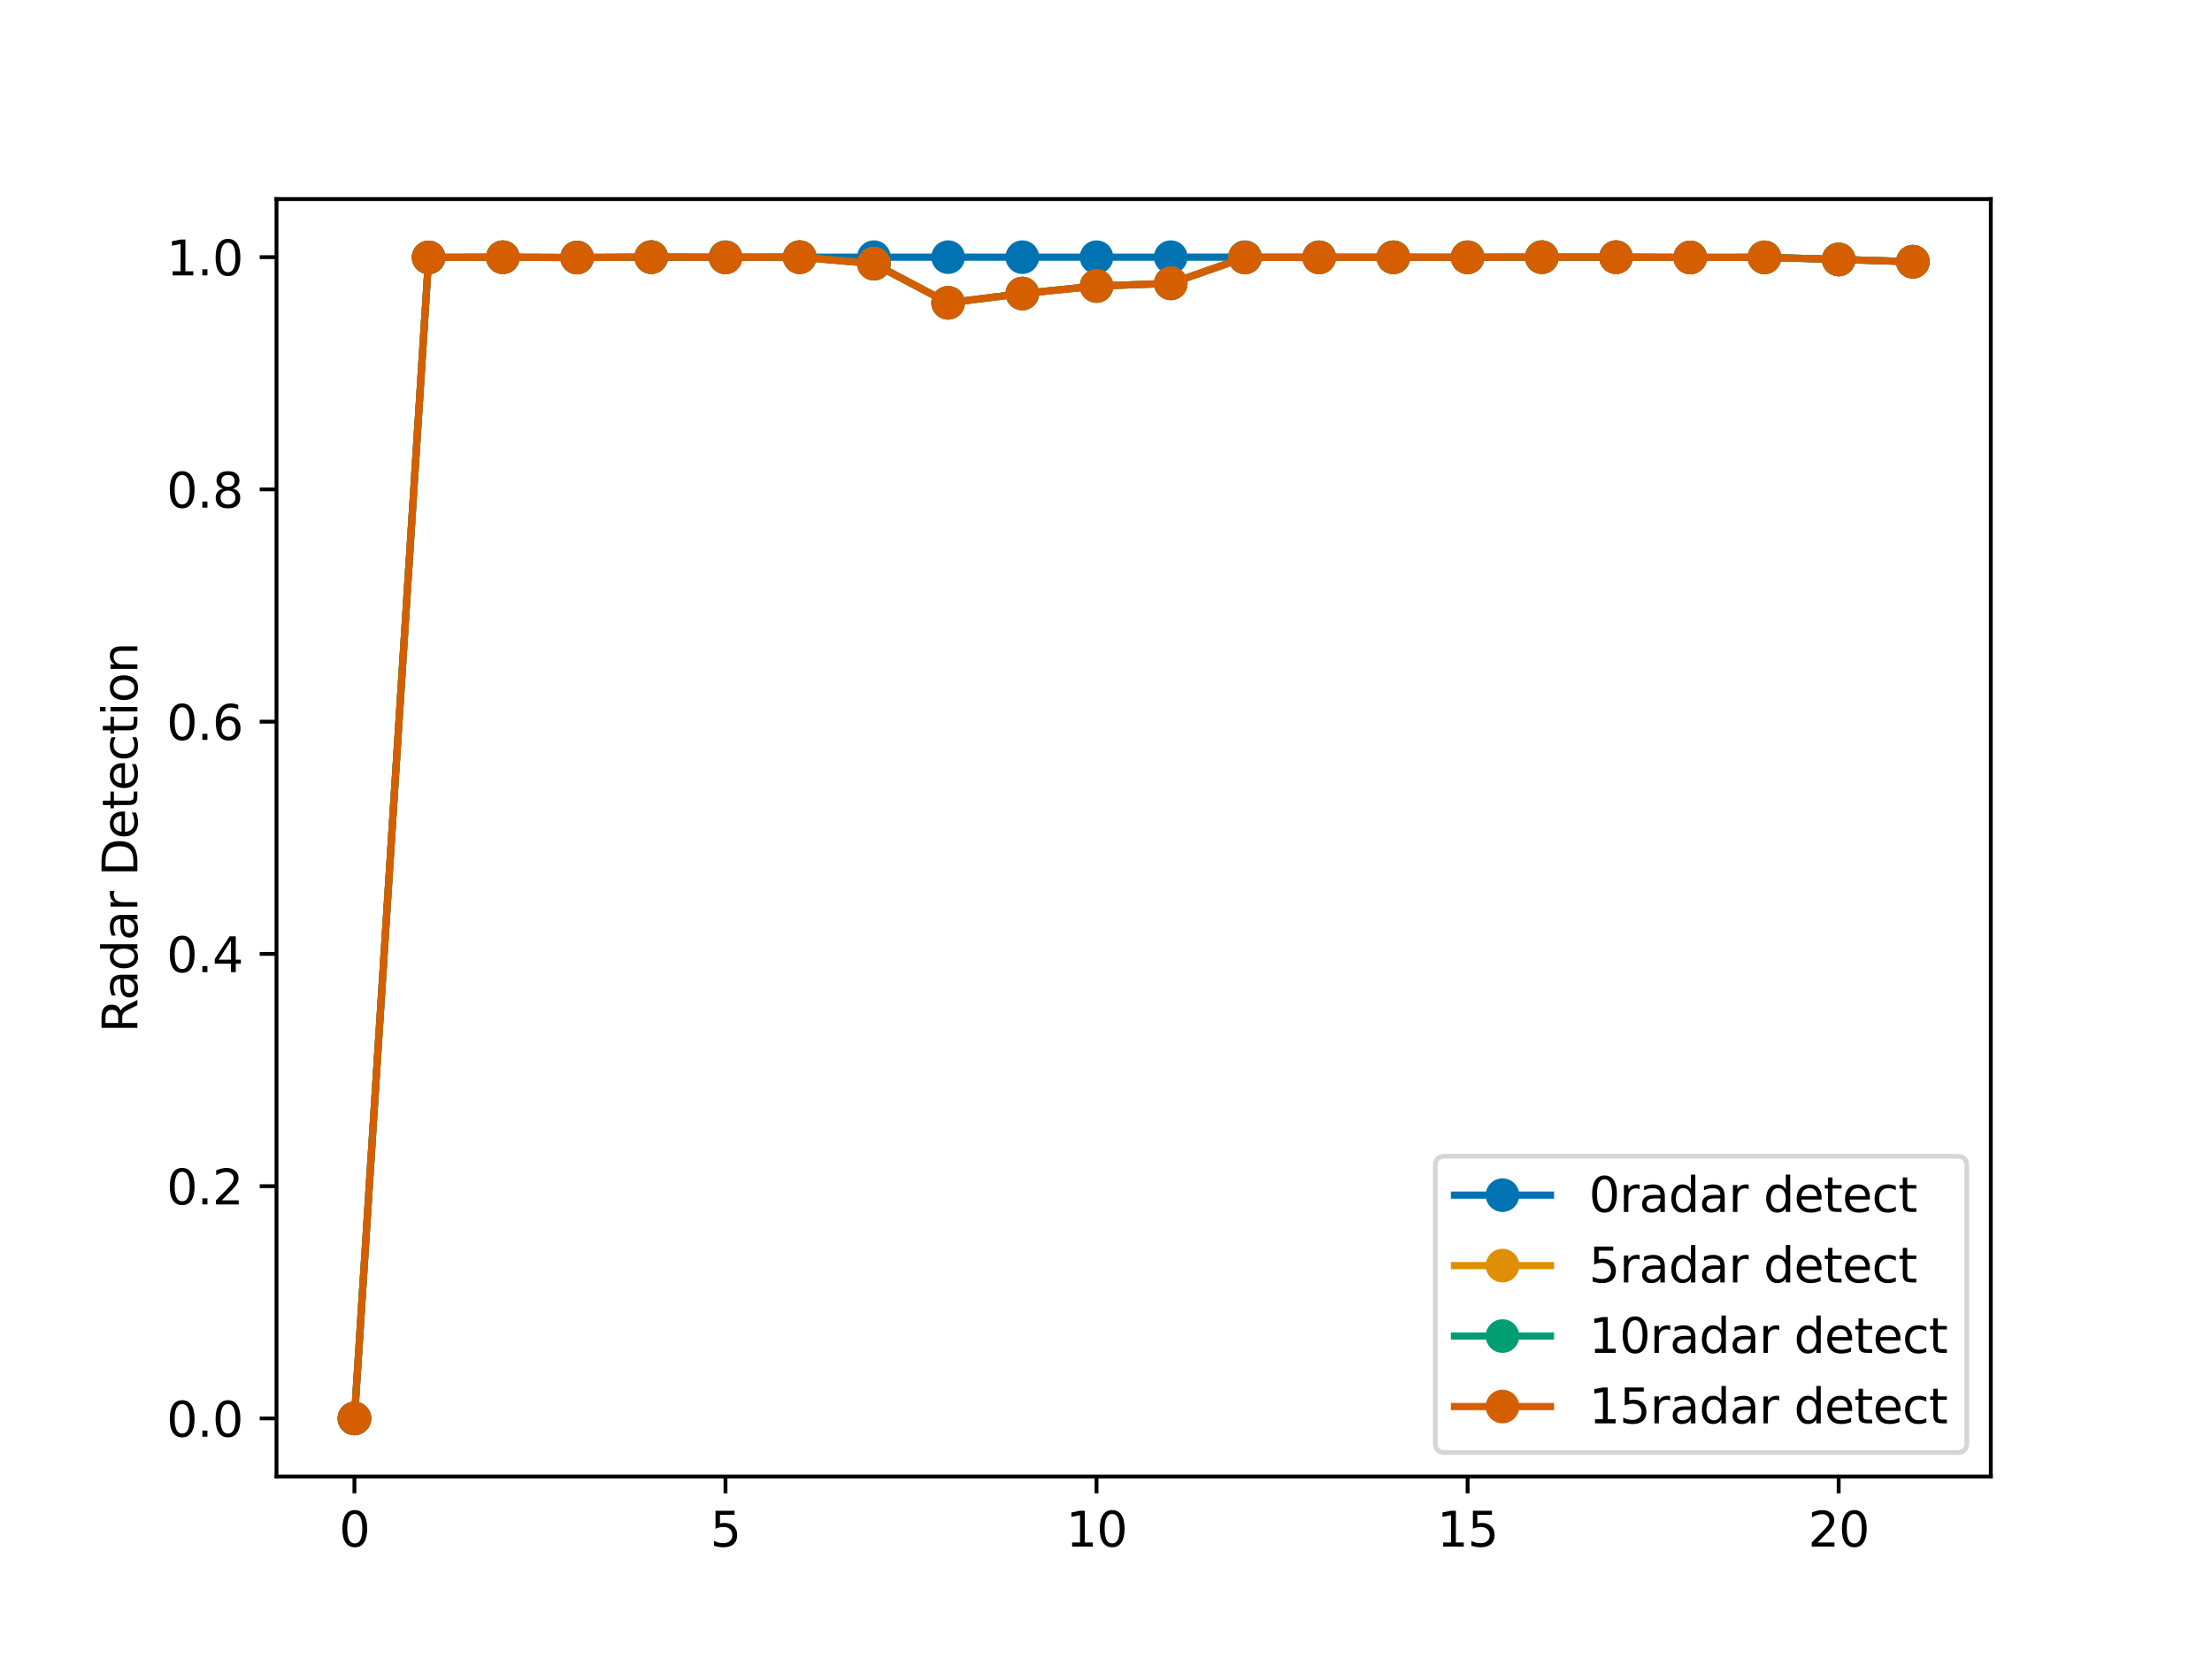 <?xml version="1.0" encoding="utf-8" standalone="no"?>
<!DOCTYPE svg PUBLIC "-//W3C//DTD SVG 1.1//EN"
  "http://www.w3.org/Graphics/SVG/1.1/DTD/svg11.dtd">
<svg xmlns:xlink="http://www.w3.org/1999/xlink" width="460.8pt" height="345.6pt" viewBox="0 0 460.8 345.6" xmlns="http://www.w3.org/2000/svg" version="1.1">
 <defs>
  <style type="text/css">*{stroke-linejoin: round; stroke-linecap: butt}</style>
 </defs>
 <g id="figure_1">
  <g id="patch_1">
   <path d="M 0 345.6 
L 460.8 345.6 
L 460.8 0 
L 0 0 
z
" style="fill: #ffffff"/>
  </g>
  <g id="axes_1">
   <g id="patch_2">
    <path d="M 57.6 307.584 
L 414.72 307.584 
L 414.72 41.472 
L 57.6 41.472 
z
" style="fill: #ffffff"/>
   </g>
   <g id="matplotlib.axis_1">
    <g id="xtick_1">
     <g id="line2d_1">
      <defs>
       <path id="m0740633efd" d="M 0 0 
L 0 3.5 
" style="stroke: #000000; stroke-width: 0.8"/>
      </defs>
      <g>
       <use xlink:href="#m0740633efd" x="73.833" y="307.584" style="stroke: #000000; stroke-width: 0.8"/>
      </g>
     </g>
     <g id="text_1">
      <!-- 0 -->
      <g transform="translate(70.651 322.182) scale(0.1 -0.1)">
       <defs>
        <path id="DejaVuSans-30" d="M 2034 4250 
Q 1547 4250 1301 3770 
Q 1056 3291 1056 2328 
Q 1056 1369 1301 889 
Q 1547 409 2034 409 
Q 2525 409 2770 889 
Q 3016 1369 3016 2328 
Q 3016 3291 2770 3770 
Q 2525 4250 2034 4250 
z
M 2034 4750 
Q 2819 4750 3233 4129 
Q 3647 3509 3647 2328 
Q 3647 1150 3233 529 
Q 2819 -91 2034 -91 
Q 1250 -91 836 529 
Q 422 1150 422 2328 
Q 422 3509 836 4129 
Q 1250 4750 2034 4750 
z
" transform="scale(0.016)"/>
       </defs>
       <use xlink:href="#DejaVuSans-30"/>
      </g>
     </g>
    </g>
    <g id="xtick_2">
     <g id="line2d_2">
      <g>
       <use xlink:href="#m0740633efd" x="151.131" y="307.584" style="stroke: #000000; stroke-width: 0.8"/>
      </g>
     </g>
     <g id="text_2">
      <!-- 5 -->
      <g transform="translate(147.95 322.182) scale(0.1 -0.1)">
       <defs>
        <path id="DejaVuSans-35" d="M 691 4666 
L 3169 4666 
L 3169 4134 
L 1269 4134 
L 1269 2991 
Q 1406 3038 1543 3061 
Q 1681 3084 1819 3084 
Q 2600 3084 3056 2656 
Q 3513 2228 3513 1497 
Q 3513 744 3044 326 
Q 2575 -91 1722 -91 
Q 1428 -91 1123 -41 
Q 819 9 494 109 
L 494 744 
Q 775 591 1075 516 
Q 1375 441 1709 441 
Q 2250 441 2565 725 
Q 2881 1009 2881 1497 
Q 2881 1984 2565 2268 
Q 2250 2553 1709 2553 
Q 1456 2553 1204 2497 
Q 953 2441 691 2322 
L 691 4666 
z
" transform="scale(0.016)"/>
       </defs>
       <use xlink:href="#DejaVuSans-35"/>
      </g>
     </g>
    </g>
    <g id="xtick_3">
     <g id="line2d_3">
      <g>
       <use xlink:href="#m0740633efd" x="228.43" y="307.584" style="stroke: #000000; stroke-width: 0.8"/>
      </g>
     </g>
     <g id="text_3">
      <!-- 10 -->
      <g transform="translate(222.068 322.182) scale(0.1 -0.1)">
       <defs>
        <path id="DejaVuSans-31" d="M 794 531 
L 1825 531 
L 1825 4091 
L 703 3866 
L 703 4441 
L 1819 4666 
L 2450 4666 
L 2450 531 
L 3481 531 
L 3481 0 
L 794 0 
L 794 531 
z
" transform="scale(0.016)"/>
       </defs>
       <use xlink:href="#DejaVuSans-31"/>
       <use xlink:href="#DejaVuSans-30" x="63.623"/>
      </g>
     </g>
    </g>
    <g id="xtick_4">
     <g id="line2d_4">
      <g>
       <use xlink:href="#m0740633efd" x="305.729" y="307.584" style="stroke: #000000; stroke-width: 0.8"/>
      </g>
     </g>
     <g id="text_4">
      <!-- 15 -->
      <g transform="translate(299.366 322.182) scale(0.1 -0.1)">
       <use xlink:href="#DejaVuSans-31"/>
       <use xlink:href="#DejaVuSans-35" x="63.623"/>
      </g>
     </g>
    </g>
    <g id="xtick_5">
     <g id="line2d_5">
      <g>
       <use xlink:href="#m0740633efd" x="383.028" y="307.584" style="stroke: #000000; stroke-width: 0.8"/>
      </g>
     </g>
     <g id="text_5">
      <!-- 20 -->
      <g transform="translate(376.665 322.182) scale(0.1 -0.1)">
       <defs>
        <path id="DejaVuSans-32" d="M 1228 531 
L 3431 531 
L 3431 0 
L 469 0 
L 469 531 
Q 828 903 1448 1529 
Q 2069 2156 2228 2338 
Q 2531 2678 2651 2914 
Q 2772 3150 2772 3378 
Q 2772 3750 2511 3984 
Q 2250 4219 1831 4219 
Q 1534 4219 1204 4116 
Q 875 4013 500 3803 
L 500 4441 
Q 881 4594 1212 4672 
Q 1544 4750 1819 4750 
Q 2544 4750 2975 4387 
Q 3406 4025 3406 3419 
Q 3406 3131 3298 2873 
Q 3191 2616 2906 2266 
Q 2828 2175 2409 1742 
Q 1991 1309 1228 531 
z
" transform="scale(0.016)"/>
       </defs>
       <use xlink:href="#DejaVuSans-32"/>
       <use xlink:href="#DejaVuSans-30" x="63.623"/>
      </g>
     </g>
    </g>
   </g>
   <g id="matplotlib.axis_2">
    <g id="ytick_1">
     <g id="line2d_6">
      <defs>
       <path id="m7f8fdedbb5" d="M 0 0 
L -3.5 0 
" style="stroke: #000000; stroke-width: 0.8"/>
      </defs>
      <g>
       <use xlink:href="#m7f8fdedbb5" x="57.6" y="295.488" style="stroke: #000000; stroke-width: 0.8"/>
      </g>
     </g>
     <g id="text_6">
      <!-- 0.0 -->
      <g transform="translate(34.697 299.287) scale(0.1 -0.1)">
       <defs>
        <path id="DejaVuSans-2e" d="M 684 794 
L 1344 794 
L 1344 0 
L 684 0 
L 684 794 
z
" transform="scale(0.016)"/>
       </defs>
       <use xlink:href="#DejaVuSans-30"/>
       <use xlink:href="#DejaVuSans-2e" x="63.623"/>
       <use xlink:href="#DejaVuSans-30" x="95.41"/>
      </g>
     </g>
    </g>
    <g id="ytick_2">
     <g id="line2d_7">
      <g>
       <use xlink:href="#m7f8fdedbb5" x="57.6" y="247.104" style="stroke: #000000; stroke-width: 0.8"/>
      </g>
     </g>
     <g id="text_7">
      <!-- 0.2 -->
      <g transform="translate(34.697 250.903) scale(0.1 -0.1)">
       <use xlink:href="#DejaVuSans-30"/>
       <use xlink:href="#DejaVuSans-2e" x="63.623"/>
       <use xlink:href="#DejaVuSans-32" x="95.41"/>
      </g>
     </g>
    </g>
    <g id="ytick_3">
     <g id="line2d_8">
      <g>
       <use xlink:href="#m7f8fdedbb5" x="57.6" y="198.72" style="stroke: #000000; stroke-width: 0.8"/>
      </g>
     </g>
     <g id="text_8">
      <!-- 0.4 -->
      <g transform="translate(34.697 202.519) scale(0.1 -0.1)">
       <defs>
        <path id="DejaVuSans-34" d="M 2419 4116 
L 825 1625 
L 2419 1625 
L 2419 4116 
z
M 2253 4666 
L 3047 4666 
L 3047 1625 
L 3713 1625 
L 3713 1100 
L 3047 1100 
L 3047 0 
L 2419 0 
L 2419 1100 
L 313 1100 
L 313 1709 
L 2253 4666 
z
" transform="scale(0.016)"/>
       </defs>
       <use xlink:href="#DejaVuSans-30"/>
       <use xlink:href="#DejaVuSans-2e" x="63.623"/>
       <use xlink:href="#DejaVuSans-34" x="95.41"/>
      </g>
     </g>
    </g>
    <g id="ytick_4">
     <g id="line2d_9">
      <g>
       <use xlink:href="#m7f8fdedbb5" x="57.6" y="150.336" style="stroke: #000000; stroke-width: 0.8"/>
      </g>
     </g>
     <g id="text_9">
      <!-- 0.6 -->
      <g transform="translate(34.697 154.135) scale(0.1 -0.1)">
       <defs>
        <path id="DejaVuSans-36" d="M 2113 2584 
Q 1688 2584 1439 2293 
Q 1191 2003 1191 1497 
Q 1191 994 1439 701 
Q 1688 409 2113 409 
Q 2538 409 2786 701 
Q 3034 994 3034 1497 
Q 3034 2003 2786 2293 
Q 2538 2584 2113 2584 
z
M 3366 4563 
L 3366 3988 
Q 3128 4100 2886 4159 
Q 2644 4219 2406 4219 
Q 1781 4219 1451 3797 
Q 1122 3375 1075 2522 
Q 1259 2794 1537 2939 
Q 1816 3084 2150 3084 
Q 2853 3084 3261 2657 
Q 3669 2231 3669 1497 
Q 3669 778 3244 343 
Q 2819 -91 2113 -91 
Q 1303 -91 875 529 
Q 447 1150 447 2328 
Q 447 3434 972 4092 
Q 1497 4750 2381 4750 
Q 2619 4750 2861 4703 
Q 3103 4656 3366 4563 
z
" transform="scale(0.016)"/>
       </defs>
       <use xlink:href="#DejaVuSans-30"/>
       <use xlink:href="#DejaVuSans-2e" x="63.623"/>
       <use xlink:href="#DejaVuSans-36" x="95.41"/>
      </g>
     </g>
    </g>
    <g id="ytick_5">
     <g id="line2d_10">
      <g>
       <use xlink:href="#m7f8fdedbb5" x="57.6" y="101.952" style="stroke: #000000; stroke-width: 0.8"/>
      </g>
     </g>
     <g id="text_10">
      <!-- 0.8 -->
      <g transform="translate(34.697 105.751) scale(0.1 -0.1)">
       <defs>
        <path id="DejaVuSans-38" d="M 2034 2216 
Q 1584 2216 1326 1975 
Q 1069 1734 1069 1313 
Q 1069 891 1326 650 
Q 1584 409 2034 409 
Q 2484 409 2743 651 
Q 3003 894 3003 1313 
Q 3003 1734 2745 1975 
Q 2488 2216 2034 2216 
z
M 1403 2484 
Q 997 2584 770 2862 
Q 544 3141 544 3541 
Q 544 4100 942 4425 
Q 1341 4750 2034 4750 
Q 2731 4750 3128 4425 
Q 3525 4100 3525 3541 
Q 3525 3141 3298 2862 
Q 3072 2584 2669 2484 
Q 3125 2378 3379 2068 
Q 3634 1759 3634 1313 
Q 3634 634 3220 271 
Q 2806 -91 2034 -91 
Q 1263 -91 848 271 
Q 434 634 434 1313 
Q 434 1759 690 2068 
Q 947 2378 1403 2484 
z
M 1172 3481 
Q 1172 3119 1398 2916 
Q 1625 2713 2034 2713 
Q 2441 2713 2670 2916 
Q 2900 3119 2900 3481 
Q 2900 3844 2670 4047 
Q 2441 4250 2034 4250 
Q 1625 4250 1398 4047 
Q 1172 3844 1172 3481 
z
" transform="scale(0.016)"/>
       </defs>
       <use xlink:href="#DejaVuSans-30"/>
       <use xlink:href="#DejaVuSans-2e" x="63.623"/>
       <use xlink:href="#DejaVuSans-38" x="95.41"/>
      </g>
     </g>
    </g>
    <g id="ytick_6">
     <g id="line2d_11">
      <g>
       <use xlink:href="#m7f8fdedbb5" x="57.6" y="53.568" style="stroke: #000000; stroke-width: 0.8"/>
      </g>
     </g>
     <g id="text_11">
      <!-- 1.0 -->
      <g transform="translate(34.697 57.367) scale(0.1 -0.1)">
       <use xlink:href="#DejaVuSans-31"/>
       <use xlink:href="#DejaVuSans-2e" x="63.623"/>
       <use xlink:href="#DejaVuSans-30" x="95.41"/>
      </g>
     </g>
    </g>
    <g id="text_12">
     <!-- Radar Detection -->
     <g transform="translate(28.617 215.126) rotate(-90) scale(0.1 -0.1)">
      <defs>
       <path id="DejaVuSans-52" d="M 2841 2188 
Q 3044 2119 3236 1894 
Q 3428 1669 3622 1275 
L 4263 0 
L 3584 0 
L 2988 1197 
Q 2756 1666 2539 1819 
Q 2322 1972 1947 1972 
L 1259 1972 
L 1259 0 
L 628 0 
L 628 4666 
L 2053 4666 
Q 2853 4666 3247 4331 
Q 3641 3997 3641 3322 
Q 3641 2881 3436 2590 
Q 3231 2300 2841 2188 
z
M 1259 4147 
L 1259 2491 
L 2053 2491 
Q 2509 2491 2742 2702 
Q 2975 2913 2975 3322 
Q 2975 3731 2742 3939 
Q 2509 4147 2053 4147 
L 1259 4147 
z
" transform="scale(0.016)"/>
       <path id="DejaVuSans-61" d="M 2194 1759 
Q 1497 1759 1228 1600 
Q 959 1441 959 1056 
Q 959 750 1161 570 
Q 1363 391 1709 391 
Q 2188 391 2477 730 
Q 2766 1069 2766 1631 
L 2766 1759 
L 2194 1759 
z
M 3341 1997 
L 3341 0 
L 2766 0 
L 2766 531 
Q 2569 213 2275 61 
Q 1981 -91 1556 -91 
Q 1019 -91 701 211 
Q 384 513 384 1019 
Q 384 1609 779 1909 
Q 1175 2209 1959 2209 
L 2766 2209 
L 2766 2266 
Q 2766 2663 2505 2880 
Q 2244 3097 1772 3097 
Q 1472 3097 1187 3025 
Q 903 2953 641 2809 
L 641 3341 
Q 956 3463 1253 3523 
Q 1550 3584 1831 3584 
Q 2591 3584 2966 3190 
Q 3341 2797 3341 1997 
z
" transform="scale(0.016)"/>
       <path id="DejaVuSans-64" d="M 2906 2969 
L 2906 4863 
L 3481 4863 
L 3481 0 
L 2906 0 
L 2906 525 
Q 2725 213 2448 61 
Q 2172 -91 1784 -91 
Q 1150 -91 751 415 
Q 353 922 353 1747 
Q 353 2572 751 3078 
Q 1150 3584 1784 3584 
Q 2172 3584 2448 3432 
Q 2725 3281 2906 2969 
z
M 947 1747 
Q 947 1113 1208 752 
Q 1469 391 1925 391 
Q 2381 391 2643 752 
Q 2906 1113 2906 1747 
Q 2906 2381 2643 2742 
Q 2381 3103 1925 3103 
Q 1469 3103 1208 2742 
Q 947 2381 947 1747 
z
" transform="scale(0.016)"/>
       <path id="DejaVuSans-72" d="M 2631 2963 
Q 2534 3019 2420 3045 
Q 2306 3072 2169 3072 
Q 1681 3072 1420 2755 
Q 1159 2438 1159 1844 
L 1159 0 
L 581 0 
L 581 3500 
L 1159 3500 
L 1159 2956 
Q 1341 3275 1631 3429 
Q 1922 3584 2338 3584 
Q 2397 3584 2469 3576 
Q 2541 3569 2628 3553 
L 2631 2963 
z
" transform="scale(0.016)"/>
       <path id="DejaVuSans-20" transform="scale(0.016)"/>
       <path id="DejaVuSans-44" d="M 1259 4147 
L 1259 519 
L 2022 519 
Q 2988 519 3436 956 
Q 3884 1394 3884 2338 
Q 3884 3275 3436 3711 
Q 2988 4147 2022 4147 
L 1259 4147 
z
M 628 4666 
L 1925 4666 
Q 3281 4666 3915 4102 
Q 4550 3538 4550 2338 
Q 4550 1131 3912 565 
Q 3275 0 1925 0 
L 628 0 
L 628 4666 
z
" transform="scale(0.016)"/>
       <path id="DejaVuSans-65" d="M 3597 1894 
L 3597 1613 
L 953 1613 
Q 991 1019 1311 708 
Q 1631 397 2203 397 
Q 2534 397 2845 478 
Q 3156 559 3463 722 
L 3463 178 
Q 3153 47 2828 -22 
Q 2503 -91 2169 -91 
Q 1331 -91 842 396 
Q 353 884 353 1716 
Q 353 2575 817 3079 
Q 1281 3584 2069 3584 
Q 2775 3584 3186 3129 
Q 3597 2675 3597 1894 
z
M 3022 2063 
Q 3016 2534 2758 2815 
Q 2500 3097 2075 3097 
Q 1594 3097 1305 2825 
Q 1016 2553 972 2059 
L 3022 2063 
z
" transform="scale(0.016)"/>
       <path id="DejaVuSans-74" d="M 1172 4494 
L 1172 3500 
L 2356 3500 
L 2356 3053 
L 1172 3053 
L 1172 1153 
Q 1172 725 1289 603 
Q 1406 481 1766 481 
L 2356 481 
L 2356 0 
L 1766 0 
Q 1100 0 847 248 
Q 594 497 594 1153 
L 594 3053 
L 172 3053 
L 172 3500 
L 594 3500 
L 594 4494 
L 1172 4494 
z
" transform="scale(0.016)"/>
       <path id="DejaVuSans-63" d="M 3122 3366 
L 3122 2828 
Q 2878 2963 2633 3030 
Q 2388 3097 2138 3097 
Q 1578 3097 1268 2742 
Q 959 2388 959 1747 
Q 959 1106 1268 751 
Q 1578 397 2138 397 
Q 2388 397 2633 464 
Q 2878 531 3122 666 
L 3122 134 
Q 2881 22 2623 -34 
Q 2366 -91 2075 -91 
Q 1284 -91 818 406 
Q 353 903 353 1747 
Q 353 2603 823 3093 
Q 1294 3584 2113 3584 
Q 2378 3584 2631 3529 
Q 2884 3475 3122 3366 
z
" transform="scale(0.016)"/>
       <path id="DejaVuSans-69" d="M 603 3500 
L 1178 3500 
L 1178 0 
L 603 0 
L 603 3500 
z
M 603 4863 
L 1178 4863 
L 1178 4134 
L 603 4134 
L 603 4863 
z
" transform="scale(0.016)"/>
       <path id="DejaVuSans-6f" d="M 1959 3097 
Q 1497 3097 1228 2736 
Q 959 2375 959 1747 
Q 959 1119 1226 758 
Q 1494 397 1959 397 
Q 2419 397 2687 759 
Q 2956 1122 2956 1747 
Q 2956 2369 2687 2733 
Q 2419 3097 1959 3097 
z
M 1959 3584 
Q 2709 3584 3137 3096 
Q 3566 2609 3566 1747 
Q 3566 888 3137 398 
Q 2709 -91 1959 -91 
Q 1206 -91 779 398 
Q 353 888 353 1747 
Q 353 2609 779 3096 
Q 1206 3584 1959 3584 
z
" transform="scale(0.016)"/>
       <path id="DejaVuSans-6e" d="M 3513 2113 
L 3513 0 
L 2938 0 
L 2938 2094 
Q 2938 2591 2744 2837 
Q 2550 3084 2163 3084 
Q 1697 3084 1428 2787 
Q 1159 2491 1159 1978 
L 1159 0 
L 581 0 
L 581 3500 
L 1159 3500 
L 1159 2956 
Q 1366 3272 1645 3428 
Q 1925 3584 2291 3584 
Q 2894 3584 3203 3211 
Q 3513 2838 3513 2113 
z
" transform="scale(0.016)"/>
      </defs>
      <use xlink:href="#DejaVuSans-52"/>
      <use xlink:href="#DejaVuSans-61" x="67.232"/>
      <use xlink:href="#DejaVuSans-64" x="128.512"/>
      <use xlink:href="#DejaVuSans-61" x="191.988"/>
      <use xlink:href="#DejaVuSans-72" x="253.268"/>
      <use xlink:href="#DejaVuSans-20" x="294.381"/>
      <use xlink:href="#DejaVuSans-44" x="326.168"/>
      <use xlink:href="#DejaVuSans-65" x="403.17"/>
      <use xlink:href="#DejaVuSans-74" x="464.693"/>
      <use xlink:href="#DejaVuSans-65" x="503.902"/>
      <use xlink:href="#DejaVuSans-63" x="565.426"/>
      <use xlink:href="#DejaVuSans-74" x="620.406"/>
      <use xlink:href="#DejaVuSans-69" x="659.615"/>
      <use xlink:href="#DejaVuSans-6f" x="687.398"/>
      <use xlink:href="#DejaVuSans-6e" x="748.58"/>
     </g>
    </g>
   </g>
   <g id="line2d_12">
    <path d="M 73.833 295.488 
L 89.292 53.624 
L 104.752 53.59 
L 120.212 53.651 
L 135.672 53.569 
L 151.131 53.572 
L 166.591 53.582 
L 182.051 53.575 
L 197.511 53.569 
L 212.97 53.572 
L 228.43 53.579 
L 243.89 53.569 
L 259.35 53.57 
L 274.809 53.585 
L 290.269 53.588 
L 305.729 53.584 
L 321.189 53.579 
L 336.648 53.577 
L 352.108 53.635 
L 367.568 53.61 
L 383.028 54.048 
L 398.487 54.524 
" clip-path="url(#p6a919eeb29)" style="fill: none; stroke: #0173b2; stroke-width: 1.5; stroke-linecap: square"/>
    <defs>
     <path id="meed43469f7" d="M 0 3 
C 0.796 3 1.559 2.684 2.121 2.121 
C 2.684 1.559 3 0.796 3 0 
C 3 -0.796 2.684 -1.559 2.121 -2.121 
C 1.559 -2.684 0.796 -3 0 -3 
C -0.796 -3 -1.559 -2.684 -2.121 -2.121 
C -2.684 -1.559 -3 -0.796 -3 0 
C -3 0.796 -2.684 1.559 -2.121 2.121 
C -1.559 2.684 -0.796 3 0 3 
z
" style="stroke: #0173b2"/>
    </defs>
    <g clip-path="url(#p6a919eeb29)">
     <use xlink:href="#meed43469f7" x="73.833" y="295.488" style="fill: #0173b2; stroke: #0173b2"/>
     <use xlink:href="#meed43469f7" x="89.292" y="53.624" style="fill: #0173b2; stroke: #0173b2"/>
     <use xlink:href="#meed43469f7" x="104.752" y="53.59" style="fill: #0173b2; stroke: #0173b2"/>
     <use xlink:href="#meed43469f7" x="120.212" y="53.651" style="fill: #0173b2; stroke: #0173b2"/>
     <use xlink:href="#meed43469f7" x="135.672" y="53.569" style="fill: #0173b2; stroke: #0173b2"/>
     <use xlink:href="#meed43469f7" x="151.131" y="53.572" style="fill: #0173b2; stroke: #0173b2"/>
     <use xlink:href="#meed43469f7" x="166.591" y="53.582" style="fill: #0173b2; stroke: #0173b2"/>
     <use xlink:href="#meed43469f7" x="182.051" y="53.575" style="fill: #0173b2; stroke: #0173b2"/>
     <use xlink:href="#meed43469f7" x="197.511" y="53.569" style="fill: #0173b2; stroke: #0173b2"/>
     <use xlink:href="#meed43469f7" x="212.97" y="53.572" style="fill: #0173b2; stroke: #0173b2"/>
     <use xlink:href="#meed43469f7" x="228.43" y="53.579" style="fill: #0173b2; stroke: #0173b2"/>
     <use xlink:href="#meed43469f7" x="243.89" y="53.569" style="fill: #0173b2; stroke: #0173b2"/>
     <use xlink:href="#meed43469f7" x="259.35" y="53.57" style="fill: #0173b2; stroke: #0173b2"/>
     <use xlink:href="#meed43469f7" x="274.809" y="53.585" style="fill: #0173b2; stroke: #0173b2"/>
     <use xlink:href="#meed43469f7" x="290.269" y="53.588" style="fill: #0173b2; stroke: #0173b2"/>
     <use xlink:href="#meed43469f7" x="305.729" y="53.584" style="fill: #0173b2; stroke: #0173b2"/>
     <use xlink:href="#meed43469f7" x="321.189" y="53.579" style="fill: #0173b2; stroke: #0173b2"/>
     <use xlink:href="#meed43469f7" x="336.648" y="53.577" style="fill: #0173b2; stroke: #0173b2"/>
     <use xlink:href="#meed43469f7" x="352.108" y="53.635" style="fill: #0173b2; stroke: #0173b2"/>
     <use xlink:href="#meed43469f7" x="367.568" y="53.61" style="fill: #0173b2; stroke: #0173b2"/>
     <use xlink:href="#meed43469f7" x="383.028" y="54.048" style="fill: #0173b2; stroke: #0173b2"/>
     <use xlink:href="#meed43469f7" x="398.487" y="54.524" style="fill: #0173b2; stroke: #0173b2"/>
    </g>
   </g>
   <g id="line2d_13">
    <path d="M 73.833 295.488 
L 89.292 53.624 
L 104.752 53.59 
L 120.212 53.651 
L 135.672 53.569 
L 151.131 53.622 
L 166.591 53.568 
L 182.051 54.931 
L 197.511 63.082 
L 212.97 61.145 
L 228.43 59.582 
L 243.89 59.029 
L 259.35 53.63 
L 274.809 53.62 
L 290.269 53.609 
L 305.729 53.607 
L 321.189 53.579 
L 336.648 53.577 
L 352.108 53.635 
L 367.568 53.61 
L 383.028 54.048 
L 398.487 54.524 
" clip-path="url(#p6a919eeb29)" style="fill: none; stroke: #de8f05; stroke-width: 1.5; stroke-linecap: square"/>
    <defs>
     <path id="m12e5d021f3" d="M 0 3 
C 0.796 3 1.559 2.684 2.121 2.121 
C 2.684 1.559 3 0.796 3 0 
C 3 -0.796 2.684 -1.559 2.121 -2.121 
C 1.559 -2.684 0.796 -3 0 -3 
C -0.796 -3 -1.559 -2.684 -2.121 -2.121 
C -2.684 -1.559 -3 -0.796 -3 0 
C -3 0.796 -2.684 1.559 -2.121 2.121 
C -1.559 2.684 -0.796 3 0 3 
z
" style="stroke: #de8f05"/>
    </defs>
    <g clip-path="url(#p6a919eeb29)">
     <use xlink:href="#m12e5d021f3" x="73.833" y="295.488" style="fill: #de8f05; stroke: #de8f05"/>
     <use xlink:href="#m12e5d021f3" x="89.292" y="53.624" style="fill: #de8f05; stroke: #de8f05"/>
     <use xlink:href="#m12e5d021f3" x="104.752" y="53.59" style="fill: #de8f05; stroke: #de8f05"/>
     <use xlink:href="#m12e5d021f3" x="120.212" y="53.651" style="fill: #de8f05; stroke: #de8f05"/>
     <use xlink:href="#m12e5d021f3" x="135.672" y="53.569" style="fill: #de8f05; stroke: #de8f05"/>
     <use xlink:href="#m12e5d021f3" x="151.131" y="53.622" style="fill: #de8f05; stroke: #de8f05"/>
     <use xlink:href="#m12e5d021f3" x="166.591" y="53.568" style="fill: #de8f05; stroke: #de8f05"/>
     <use xlink:href="#m12e5d021f3" x="182.051" y="54.931" style="fill: #de8f05; stroke: #de8f05"/>
     <use xlink:href="#m12e5d021f3" x="197.511" y="63.082" style="fill: #de8f05; stroke: #de8f05"/>
     <use xlink:href="#m12e5d021f3" x="212.97" y="61.145" style="fill: #de8f05; stroke: #de8f05"/>
     <use xlink:href="#m12e5d021f3" x="228.43" y="59.582" style="fill: #de8f05; stroke: #de8f05"/>
     <use xlink:href="#m12e5d021f3" x="243.89" y="59.029" style="fill: #de8f05; stroke: #de8f05"/>
     <use xlink:href="#m12e5d021f3" x="259.35" y="53.63" style="fill: #de8f05; stroke: #de8f05"/>
     <use xlink:href="#m12e5d021f3" x="274.809" y="53.62" style="fill: #de8f05; stroke: #de8f05"/>
     <use xlink:href="#m12e5d021f3" x="290.269" y="53.609" style="fill: #de8f05; stroke: #de8f05"/>
     <use xlink:href="#m12e5d021f3" x="305.729" y="53.607" style="fill: #de8f05; stroke: #de8f05"/>
     <use xlink:href="#m12e5d021f3" x="321.189" y="53.579" style="fill: #de8f05; stroke: #de8f05"/>
     <use xlink:href="#m12e5d021f3" x="336.648" y="53.577" style="fill: #de8f05; stroke: #de8f05"/>
     <use xlink:href="#m12e5d021f3" x="352.108" y="53.635" style="fill: #de8f05; stroke: #de8f05"/>
     <use xlink:href="#m12e5d021f3" x="367.568" y="53.61" style="fill: #de8f05; stroke: #de8f05"/>
     <use xlink:href="#m12e5d021f3" x="383.028" y="54.048" style="fill: #de8f05; stroke: #de8f05"/>
     <use xlink:href="#m12e5d021f3" x="398.487" y="54.524" style="fill: #de8f05; stroke: #de8f05"/>
    </g>
   </g>
   <g id="line2d_14">
    <path d="M 73.833 295.488 
L 89.292 53.624 
L 104.752 53.59 
L 120.212 53.651 
L 135.672 53.569 
L 151.131 53.622 
L 166.591 53.568 
L 182.051 54.931 
L 197.511 63.082 
L 212.97 61.145 
L 228.43 59.582 
L 243.89 59.029 
L 259.35 53.63 
L 274.809 53.62 
L 290.269 53.609 
L 305.729 53.607 
L 321.189 53.579 
L 336.648 53.577 
L 352.108 53.635 
L 367.568 53.61 
L 383.028 54.048 
L 398.487 54.524 
" clip-path="url(#p6a919eeb29)" style="fill: none; stroke: #029e73; stroke-width: 1.5; stroke-linecap: square"/>
    <defs>
     <path id="m0b64c28215" d="M 0 3 
C 0.796 3 1.559 2.684 2.121 2.121 
C 2.684 1.559 3 0.796 3 0 
C 3 -0.796 2.684 -1.559 2.121 -2.121 
C 1.559 -2.684 0.796 -3 0 -3 
C -0.796 -3 -1.559 -2.684 -2.121 -2.121 
C -2.684 -1.559 -3 -0.796 -3 0 
C -3 0.796 -2.684 1.559 -2.121 2.121 
C -1.559 2.684 -0.796 3 0 3 
z
" style="stroke: #029e73"/>
    </defs>
    <g clip-path="url(#p6a919eeb29)">
     <use xlink:href="#m0b64c28215" x="73.833" y="295.488" style="fill: #029e73; stroke: #029e73"/>
     <use xlink:href="#m0b64c28215" x="89.292" y="53.624" style="fill: #029e73; stroke: #029e73"/>
     <use xlink:href="#m0b64c28215" x="104.752" y="53.59" style="fill: #029e73; stroke: #029e73"/>
     <use xlink:href="#m0b64c28215" x="120.212" y="53.651" style="fill: #029e73; stroke: #029e73"/>
     <use xlink:href="#m0b64c28215" x="135.672" y="53.569" style="fill: #029e73; stroke: #029e73"/>
     <use xlink:href="#m0b64c28215" x="151.131" y="53.622" style="fill: #029e73; stroke: #029e73"/>
     <use xlink:href="#m0b64c28215" x="166.591" y="53.568" style="fill: #029e73; stroke: #029e73"/>
     <use xlink:href="#m0b64c28215" x="182.051" y="54.931" style="fill: #029e73; stroke: #029e73"/>
     <use xlink:href="#m0b64c28215" x="197.511" y="63.082" style="fill: #029e73; stroke: #029e73"/>
     <use xlink:href="#m0b64c28215" x="212.97" y="61.145" style="fill: #029e73; stroke: #029e73"/>
     <use xlink:href="#m0b64c28215" x="228.43" y="59.582" style="fill: #029e73; stroke: #029e73"/>
     <use xlink:href="#m0b64c28215" x="243.89" y="59.029" style="fill: #029e73; stroke: #029e73"/>
     <use xlink:href="#m0b64c28215" x="259.35" y="53.63" style="fill: #029e73; stroke: #029e73"/>
     <use xlink:href="#m0b64c28215" x="274.809" y="53.62" style="fill: #029e73; stroke: #029e73"/>
     <use xlink:href="#m0b64c28215" x="290.269" y="53.609" style="fill: #029e73; stroke: #029e73"/>
     <use xlink:href="#m0b64c28215" x="305.729" y="53.607" style="fill: #029e73; stroke: #029e73"/>
     <use xlink:href="#m0b64c28215" x="321.189" y="53.579" style="fill: #029e73; stroke: #029e73"/>
     <use xlink:href="#m0b64c28215" x="336.648" y="53.577" style="fill: #029e73; stroke: #029e73"/>
     <use xlink:href="#m0b64c28215" x="352.108" y="53.635" style="fill: #029e73; stroke: #029e73"/>
     <use xlink:href="#m0b64c28215" x="367.568" y="53.61" style="fill: #029e73; stroke: #029e73"/>
     <use xlink:href="#m0b64c28215" x="383.028" y="54.048" style="fill: #029e73; stroke: #029e73"/>
     <use xlink:href="#m0b64c28215" x="398.487" y="54.524" style="fill: #029e73; stroke: #029e73"/>
    </g>
   </g>
   <g id="line2d_15">
    <path d="M 73.833 295.488 
L 89.292 53.624 
L 104.752 53.59 
L 120.212 53.651 
L 135.672 53.569 
L 151.131 53.622 
L 166.591 53.568 
L 182.051 54.931 
L 197.511 63.082 
L 212.97 61.145 
L 228.43 59.582 
L 243.89 59.029 
L 259.35 53.63 
L 274.809 53.62 
L 290.269 53.609 
L 305.729 53.607 
L 321.189 53.579 
L 336.648 53.577 
L 352.108 53.635 
L 367.568 53.61 
L 383.028 54.048 
L 398.487 54.524 
" clip-path="url(#p6a919eeb29)" style="fill: none; stroke: #d55e00; stroke-width: 1.5; stroke-linecap: square"/>
    <defs>
     <path id="m6c23f3ef32" d="M 0 3 
C 0.796 3 1.559 2.684 2.121 2.121 
C 2.684 1.559 3 0.796 3 0 
C 3 -0.796 2.684 -1.559 2.121 -2.121 
C 1.559 -2.684 0.796 -3 0 -3 
C -0.796 -3 -1.559 -2.684 -2.121 -2.121 
C -2.684 -1.559 -3 -0.796 -3 0 
C -3 0.796 -2.684 1.559 -2.121 2.121 
C -1.559 2.684 -0.796 3 0 3 
z
" style="stroke: #d55e00"/>
    </defs>
    <g clip-path="url(#p6a919eeb29)">
     <use xlink:href="#m6c23f3ef32" x="73.833" y="295.488" style="fill: #d55e00; stroke: #d55e00"/>
     <use xlink:href="#m6c23f3ef32" x="89.292" y="53.624" style="fill: #d55e00; stroke: #d55e00"/>
     <use xlink:href="#m6c23f3ef32" x="104.752" y="53.59" style="fill: #d55e00; stroke: #d55e00"/>
     <use xlink:href="#m6c23f3ef32" x="120.212" y="53.651" style="fill: #d55e00; stroke: #d55e00"/>
     <use xlink:href="#m6c23f3ef32" x="135.672" y="53.569" style="fill: #d55e00; stroke: #d55e00"/>
     <use xlink:href="#m6c23f3ef32" x="151.131" y="53.622" style="fill: #d55e00; stroke: #d55e00"/>
     <use xlink:href="#m6c23f3ef32" x="166.591" y="53.568" style="fill: #d55e00; stroke: #d55e00"/>
     <use xlink:href="#m6c23f3ef32" x="182.051" y="54.931" style="fill: #d55e00; stroke: #d55e00"/>
     <use xlink:href="#m6c23f3ef32" x="197.511" y="63.082" style="fill: #d55e00; stroke: #d55e00"/>
     <use xlink:href="#m6c23f3ef32" x="212.97" y="61.145" style="fill: #d55e00; stroke: #d55e00"/>
     <use xlink:href="#m6c23f3ef32" x="228.43" y="59.582" style="fill: #d55e00; stroke: #d55e00"/>
     <use xlink:href="#m6c23f3ef32" x="243.89" y="59.029" style="fill: #d55e00; stroke: #d55e00"/>
     <use xlink:href="#m6c23f3ef32" x="259.35" y="53.63" style="fill: #d55e00; stroke: #d55e00"/>
     <use xlink:href="#m6c23f3ef32" x="274.809" y="53.62" style="fill: #d55e00; stroke: #d55e00"/>
     <use xlink:href="#m6c23f3ef32" x="290.269" y="53.609" style="fill: #d55e00; stroke: #d55e00"/>
     <use xlink:href="#m6c23f3ef32" x="305.729" y="53.607" style="fill: #d55e00; stroke: #d55e00"/>
     <use xlink:href="#m6c23f3ef32" x="321.189" y="53.579" style="fill: #d55e00; stroke: #d55e00"/>
     <use xlink:href="#m6c23f3ef32" x="336.648" y="53.577" style="fill: #d55e00; stroke: #d55e00"/>
     <use xlink:href="#m6c23f3ef32" x="352.108" y="53.635" style="fill: #d55e00; stroke: #d55e00"/>
     <use xlink:href="#m6c23f3ef32" x="367.568" y="53.61" style="fill: #d55e00; stroke: #d55e00"/>
     <use xlink:href="#m6c23f3ef32" x="383.028" y="54.048" style="fill: #d55e00; stroke: #d55e00"/>
     <use xlink:href="#m6c23f3ef32" x="398.487" y="54.524" style="fill: #d55e00; stroke: #d55e00"/>
    </g>
   </g>
   <g id="patch_3">
    <path d="M 57.6 307.584 
L 57.6 41.472 
" style="fill: none; stroke: #000000; stroke-width: 0.8; stroke-linejoin: miter; stroke-linecap: square"/>
   </g>
   <g id="patch_4">
    <path d="M 414.72 307.584 
L 414.72 41.472 
" style="fill: none; stroke: #000000; stroke-width: 0.8; stroke-linejoin: miter; stroke-linecap: square"/>
   </g>
   <g id="patch_5">
    <path d="M 57.6 307.584 
L 414.72 307.584 
" style="fill: none; stroke: #000000; stroke-width: 0.8; stroke-linejoin: miter; stroke-linecap: square"/>
   </g>
   <g id="patch_6">
    <path d="M 57.6 41.472 
L 414.72 41.472 
" style="fill: none; stroke: #000000; stroke-width: 0.8; stroke-linejoin: miter; stroke-linecap: square"/>
   </g>
   <g id="legend_1">
    <g id="patch_7">
     <path d="M 300.997 302.584 
L 407.72 302.584 
Q 409.72 302.584 409.72 300.584 
L 409.72 242.871 
Q 409.72 240.871 407.72 240.871 
L 300.997 240.871 
Q 298.997 240.871 298.997 242.871 
L 298.997 300.584 
Q 298.997 302.584 300.997 302.584 
z
" style="fill: #ffffff; opacity: 0.8; stroke: #cccccc; stroke-linejoin: miter"/>
    </g>
    <g id="line2d_16">
     <path d="M 302.997 248.97 
L 312.997 248.97 
L 322.997 248.97 
" style="fill: none; stroke: #0173b2; stroke-width: 1.5; stroke-linecap: square"/>
     <g>
      <use xlink:href="#meed43469f7" x="312.997" y="248.97" style="fill: #0173b2; stroke: #0173b2"/>
     </g>
    </g>
    <g id="text_13">
     <!-- 0radar detect -->
     <g transform="translate(330.997 252.47) scale(0.1 -0.1)">
      <use xlink:href="#DejaVuSans-30"/>
      <use xlink:href="#DejaVuSans-72" x="63.623"/>
      <use xlink:href="#DejaVuSans-61" x="104.736"/>
      <use xlink:href="#DejaVuSans-64" x="166.016"/>
      <use xlink:href="#DejaVuSans-61" x="229.492"/>
      <use xlink:href="#DejaVuSans-72" x="290.771"/>
      <use xlink:href="#DejaVuSans-20" x="331.885"/>
      <use xlink:href="#DejaVuSans-64" x="363.672"/>
      <use xlink:href="#DejaVuSans-65" x="427.148"/>
      <use xlink:href="#DejaVuSans-74" x="488.672"/>
      <use xlink:href="#DejaVuSans-65" x="527.881"/>
      <use xlink:href="#DejaVuSans-63" x="589.404"/>
      <use xlink:href="#DejaVuSans-74" x="644.385"/>
     </g>
    </g>
    <g id="line2d_17">
     <path d="M 302.997 263.648 
L 312.997 263.648 
L 322.997 263.648 
" style="fill: none; stroke: #de8f05; stroke-width: 1.5; stroke-linecap: square"/>
     <g>
      <use xlink:href="#m12e5d021f3" x="312.997" y="263.648" style="fill: #de8f05; stroke: #de8f05"/>
     </g>
    </g>
    <g id="text_14">
     <!-- 5radar detect -->
     <g transform="translate(330.997 267.148) scale(0.1 -0.1)">
      <use xlink:href="#DejaVuSans-35"/>
      <use xlink:href="#DejaVuSans-72" x="63.623"/>
      <use xlink:href="#DejaVuSans-61" x="104.736"/>
      <use xlink:href="#DejaVuSans-64" x="166.016"/>
      <use xlink:href="#DejaVuSans-61" x="229.492"/>
      <use xlink:href="#DejaVuSans-72" x="290.771"/>
      <use xlink:href="#DejaVuSans-20" x="331.885"/>
      <use xlink:href="#DejaVuSans-64" x="363.672"/>
      <use xlink:href="#DejaVuSans-65" x="427.148"/>
      <use xlink:href="#DejaVuSans-74" x="488.672"/>
      <use xlink:href="#DejaVuSans-65" x="527.881"/>
      <use xlink:href="#DejaVuSans-63" x="589.404"/>
      <use xlink:href="#DejaVuSans-74" x="644.385"/>
     </g>
    </g>
    <g id="line2d_18">
     <path d="M 302.997 278.326 
L 312.997 278.326 
L 322.997 278.326 
" style="fill: none; stroke: #029e73; stroke-width: 1.5; stroke-linecap: square"/>
     <g>
      <use xlink:href="#m0b64c28215" x="312.997" y="278.326" style="fill: #029e73; stroke: #029e73"/>
     </g>
    </g>
    <g id="text_15">
     <!-- 10radar detect -->
     <g transform="translate(330.997 281.826) scale(0.1 -0.1)">
      <use xlink:href="#DejaVuSans-31"/>
      <use xlink:href="#DejaVuSans-30" x="63.623"/>
      <use xlink:href="#DejaVuSans-72" x="127.246"/>
      <use xlink:href="#DejaVuSans-61" x="168.359"/>
      <use xlink:href="#DejaVuSans-64" x="229.639"/>
      <use xlink:href="#DejaVuSans-61" x="293.115"/>
      <use xlink:href="#DejaVuSans-72" x="354.395"/>
      <use xlink:href="#DejaVuSans-20" x="395.508"/>
      <use xlink:href="#DejaVuSans-64" x="427.295"/>
      <use xlink:href="#DejaVuSans-65" x="490.771"/>
      <use xlink:href="#DejaVuSans-74" x="552.295"/>
      <use xlink:href="#DejaVuSans-65" x="591.504"/>
      <use xlink:href="#DejaVuSans-63" x="653.027"/>
      <use xlink:href="#DejaVuSans-74" x="708.008"/>
     </g>
    </g>
    <g id="line2d_19">
     <path d="M 302.997 293.004 
L 312.997 293.004 
L 322.997 293.004 
" style="fill: none; stroke: #d55e00; stroke-width: 1.5; stroke-linecap: square"/>
     <g>
      <use xlink:href="#m6c23f3ef32" x="312.997" y="293.004" style="fill: #d55e00; stroke: #d55e00"/>
     </g>
    </g>
    <g id="text_16">
     <!-- 15radar detect -->
     <g transform="translate(330.997 296.504) scale(0.1 -0.1)">
      <use xlink:href="#DejaVuSans-31"/>
      <use xlink:href="#DejaVuSans-35" x="63.623"/>
      <use xlink:href="#DejaVuSans-72" x="127.246"/>
      <use xlink:href="#DejaVuSans-61" x="168.359"/>
      <use xlink:href="#DejaVuSans-64" x="229.639"/>
      <use xlink:href="#DejaVuSans-61" x="293.115"/>
      <use xlink:href="#DejaVuSans-72" x="354.395"/>
      <use xlink:href="#DejaVuSans-20" x="395.508"/>
      <use xlink:href="#DejaVuSans-64" x="427.295"/>
      <use xlink:href="#DejaVuSans-65" x="490.771"/>
      <use xlink:href="#DejaVuSans-74" x="552.295"/>
      <use xlink:href="#DejaVuSans-65" x="591.504"/>
      <use xlink:href="#DejaVuSans-63" x="653.027"/>
      <use xlink:href="#DejaVuSans-74" x="708.008"/>
     </g>
    </g>
   </g>
  </g>
 </g>
 <defs>
  <clipPath id="p6a919eeb29">
   <rect x="57.6" y="41.472" width="357.12" height="266.112"/>
  </clipPath>
 </defs>
</svg>
